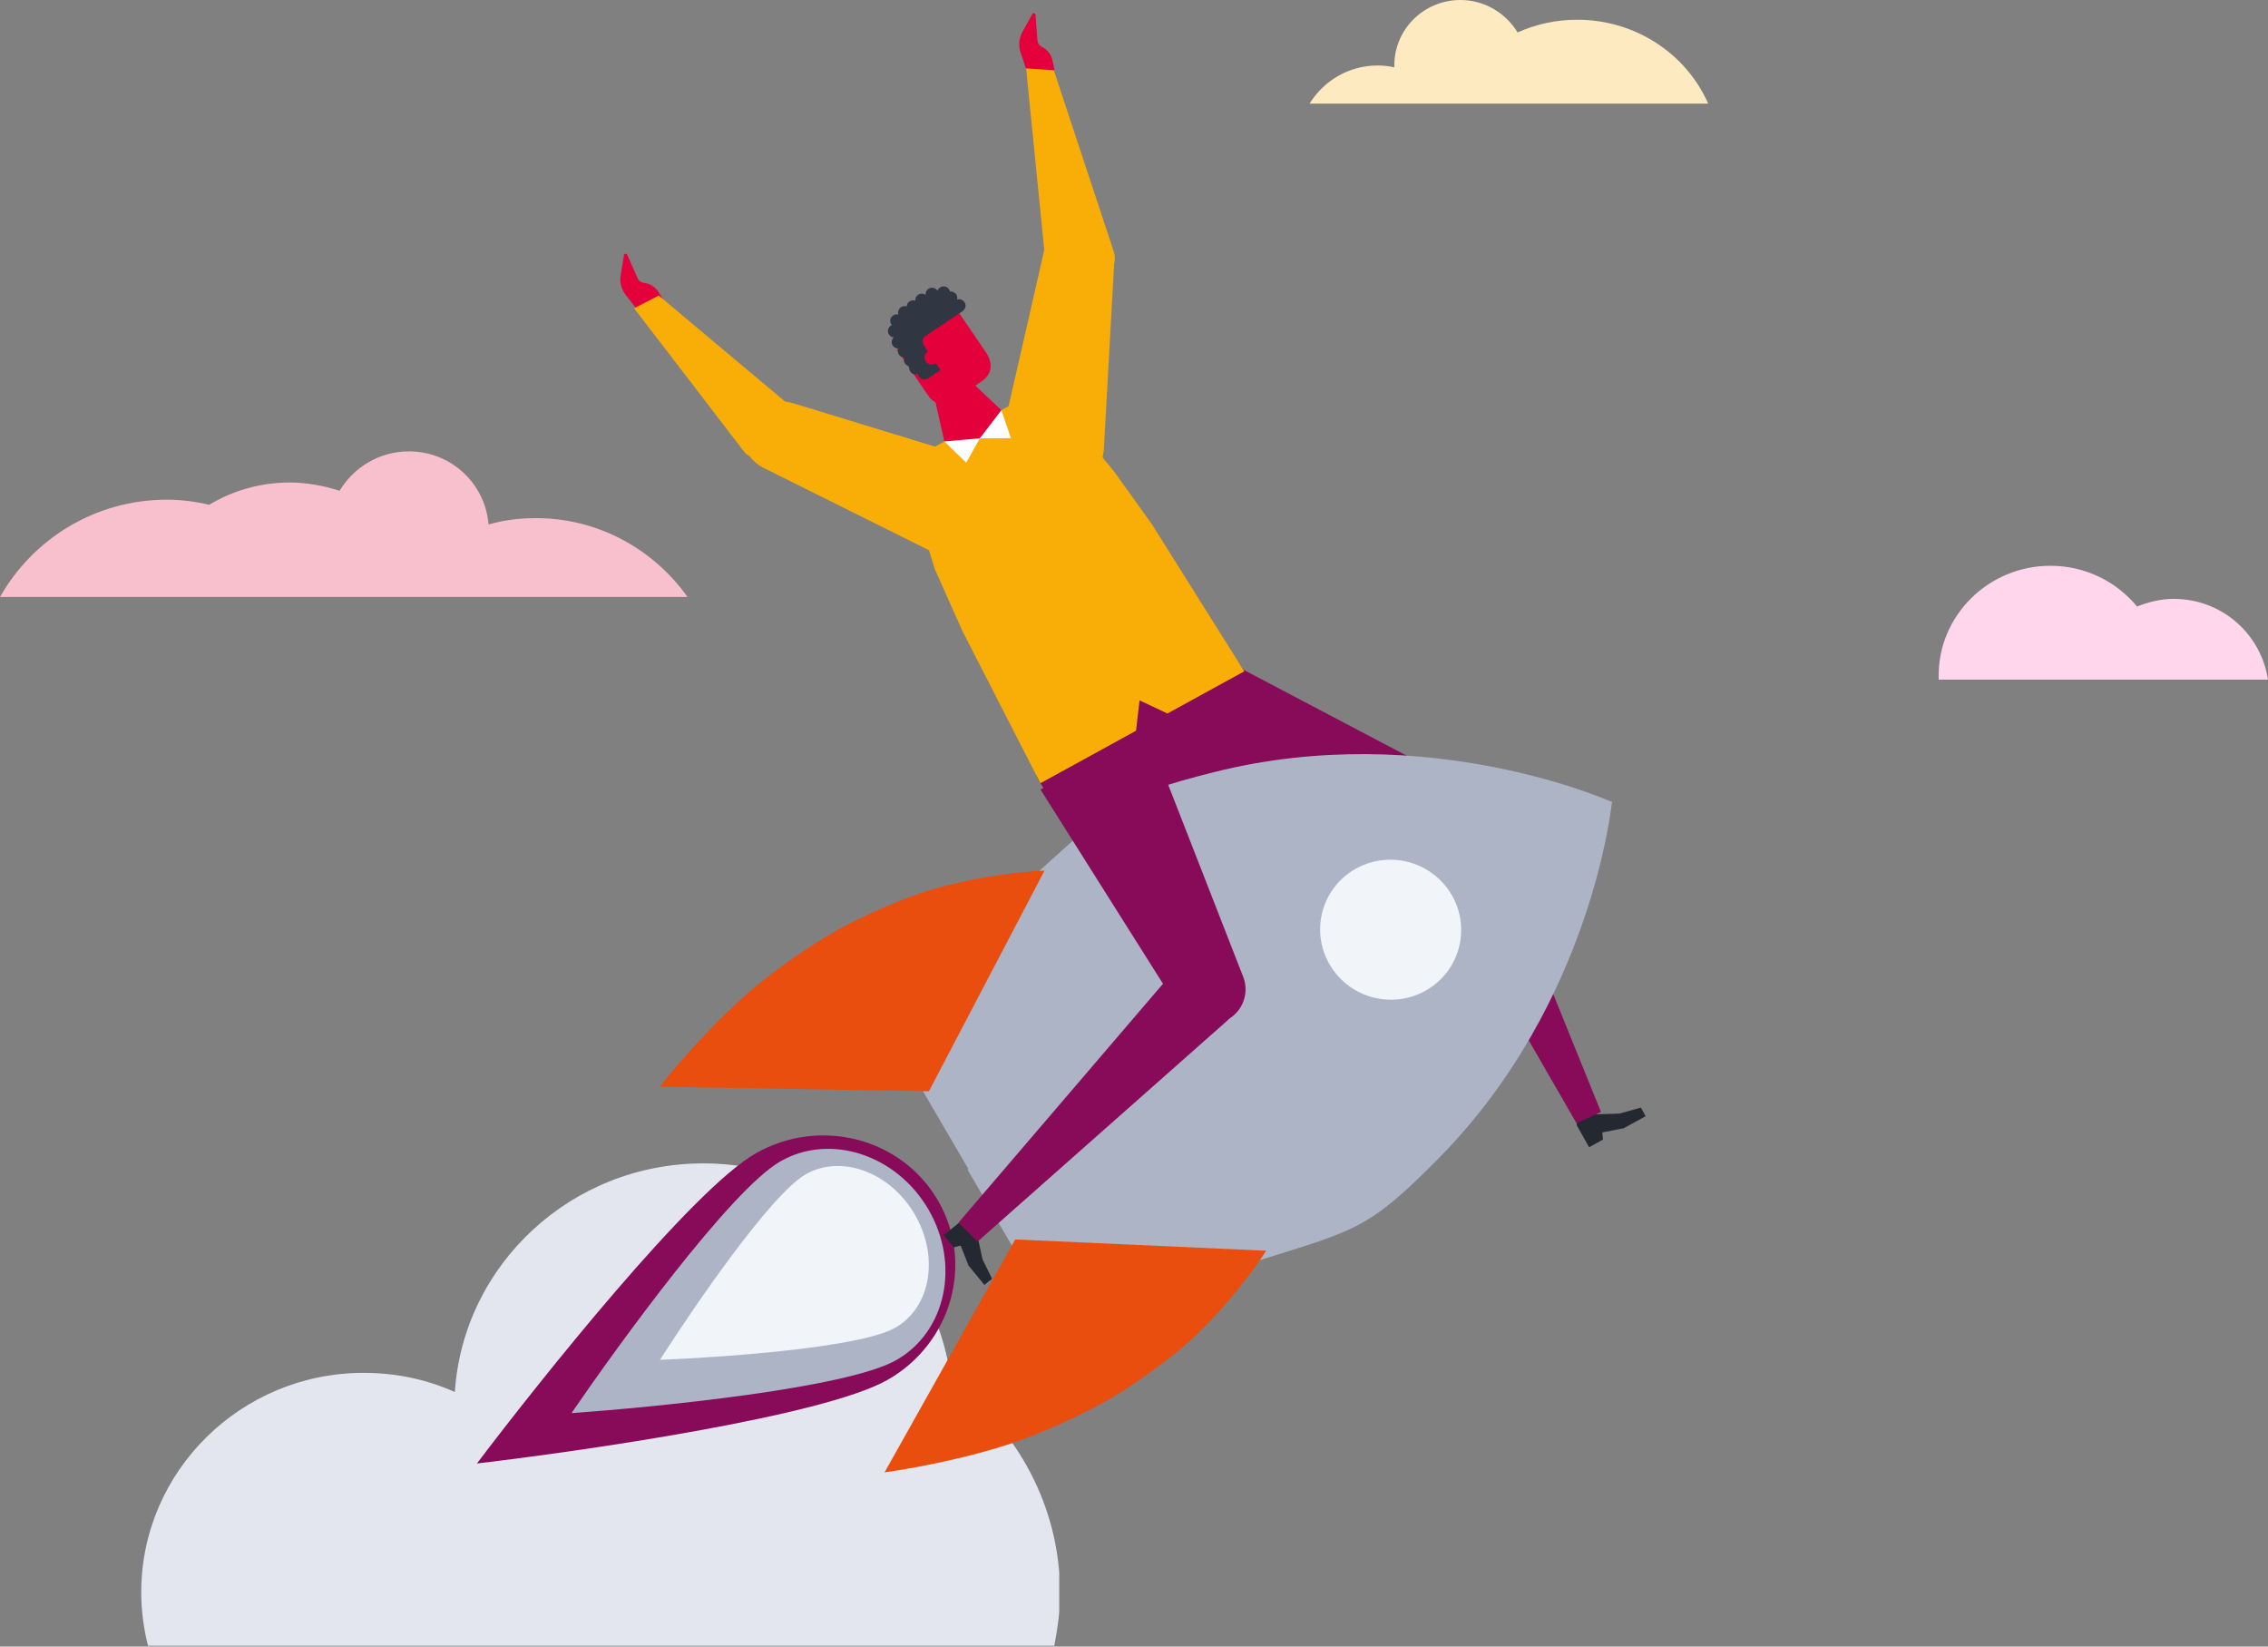 <svg width="62" height="45" viewBox="0 0 62 45" fill="none" xmlns="http://www.w3.org/2000/svg">
<rect x="0" y="0" width="62" height="45" fill="#808080" stroke="none"/>
<g clip-path="url(#clip0_58_15660)">
<path d="M28.817 45C28.909 44.521 28.979 44.042 28.979 43.54C28.979 41.169 27.8 39.048 25.998 37.725C25.582 34.395 22.716 31.795 19.227 31.795C15.623 31.795 12.665 34.555 12.434 38.044C11.671 37.702 10.839 37.52 9.938 37.52C6.587 37.52 3.861 40.211 3.861 43.518C3.861 44.019 3.93 44.521 4.046 44.977H28.817V45Z" fill="#E3E6EF"/>
</g>
<path d="M43.104 30.754L43.44 31.353L43.82 31.145L43.803 30.951C43.797 30.929 43.843 30.838 43.892 30.752C43.903 30.732 43.91 30.71 43.911 30.688C43.912 30.665 43.908 30.642 43.899 30.621C43.89 30.601 43.877 30.582 43.859 30.567C43.842 30.552 43.822 30.541 43.8 30.535C43.674 30.501 43.526 30.462 43.486 30.455C43.44 30.449 43.394 30.451 43.35 30.463C43.306 30.474 43.265 30.495 43.23 30.523C43.194 30.551 43.164 30.586 43.143 30.625C43.121 30.665 43.108 30.709 43.104 30.754V30.754Z" fill="#242831"/>
<path d="M44.279 30.434L43.653 30.453L43.374 30.409C43.334 30.402 43.292 30.405 43.253 30.419C43.207 30.437 43.167 30.468 43.14 30.51C43.113 30.551 43.1 30.6 43.102 30.649L43.107 30.751L43.807 30.948L44.384 30.835L44.398 30.818C44.424 30.787 44.441 30.751 44.449 30.712C44.456 30.673 44.454 30.632 44.443 30.594C44.431 30.556 44.41 30.521 44.382 30.493C44.353 30.465 44.318 30.444 44.28 30.432L44.279 30.434Z" fill="#242831"/>
<path d="M44.279 30.432C44.255 30.44 44.233 30.453 44.216 30.472C44.199 30.49 44.187 30.513 44.181 30.537C44.175 30.561 44.176 30.587 44.183 30.611C44.19 30.635 44.203 30.657 44.221 30.675L44.383 30.836L44.987 30.505L44.855 30.27L44.279 30.432Z" fill="#242831"/>
<path d="M38.574 22.851L43.096 30.696L43.766 30.39L40.405 22.096C40.126 21.519 39.488 21.198 38.96 21.488C38.843 21.552 38.741 21.638 38.658 21.741C38.575 21.844 38.514 21.962 38.478 22.089C38.443 22.216 38.432 22.349 38.449 22.48C38.465 22.61 38.508 22.736 38.574 22.851Z" fill="#870B58"/>
<path d="M32.262 21.129L33.671 18.136L39.917 21.422C40.149 21.544 40.324 21.75 40.408 21.996C40.491 22.242 40.476 22.511 40.365 22.747V22.747C40.267 22.954 40.097 23.12 39.885 23.213C39.674 23.306 39.435 23.32 39.214 23.252L32.262 21.129Z" fill="#870B58"/>
<path d="M34.201 20.491L30.178 22.699C29.997 22.798 29.785 22.825 29.584 22.775C29.384 22.724 29.21 22.6 29.099 22.427L28.442 21.406C28.227 21.069 28.084 20.37 28.327 20.047L28.711 19.541C29.379 18.631 31.285 17.601 32.418 17.549L32.926 17.517C33.323 17.491 33.806 18.014 34.015 18.347L34.542 19.44C34.631 19.625 34.645 19.837 34.582 20.032C34.519 20.228 34.383 20.392 34.201 20.491V20.491Z" fill="#870B58"/>
<path d="M28.826 1.907L28.77 1.644C28.752 1.564 28.716 1.489 28.664 1.426C28.612 1.362 28.546 1.311 28.47 1.277C28.439 1.259 28.412 1.234 28.393 1.203C28.374 1.173 28.363 1.138 28.36 1.102L28.307 0.392C28.304 0.385 28.3 0.378 28.294 0.373C28.287 0.367 28.28 0.364 28.272 0.362C28.264 0.36 28.256 0.36 28.248 0.362C28.24 0.364 28.233 0.368 28.227 0.374L27.94 0.891C27.897 0.973 27.872 1.063 27.864 1.156C27.857 1.249 27.869 1.342 27.899 1.43L28.066 1.933L28.161 2.056C28.195 2.099 28.239 2.133 28.289 2.157C28.339 2.18 28.394 2.192 28.449 2.19C28.504 2.189 28.559 2.175 28.607 2.149C28.656 2.124 28.698 2.087 28.73 2.042L28.826 1.907Z" fill="#E4003A"/>
<path d="M29.322 6.477C29.546 6.518 30.046 6.714 30.242 6.836C30.304 6.871 30.356 6.921 30.394 6.98C30.432 7.04 30.455 7.108 30.46 7.178L30.459 7.182L30.178 12.239C30.168 12.444 30.114 12.643 30.017 12.824C29.921 13.005 29.785 13.162 29.62 13.284V13.284C29.473 13.394 29.305 13.473 29.126 13.518C28.947 13.564 28.761 13.574 28.578 13.548C28.395 13.522 28.219 13.46 28.059 13.367C27.9 13.274 27.761 13.151 27.649 13.005C27.524 12.841 27.437 12.652 27.395 12.452C27.352 12.252 27.355 12.045 27.402 11.846L28.55 6.817C28.562 6.757 28.588 6.701 28.625 6.652C28.662 6.604 28.709 6.563 28.764 6.535C28.938 6.455 29.134 6.435 29.322 6.477V6.477Z" fill="#F8AD07"/>
<path d="M28.05 1.868L28.808 1.92L30.453 6.893L30.452 6.896C30.487 7.003 30.486 7.118 30.449 7.225C30.412 7.331 30.34 7.422 30.246 7.485C29.711 7.837 28.954 7.558 28.639 7.004L28.605 6.947C28.568 6.882 28.545 6.81 28.537 6.736L28.05 1.868Z" fill="#F8AD07"/>
<path d="M26.307 17.241L28.441 21.406L31.056 19.971L31.152 19.141L31.914 19.5L34.014 18.348L31.504 14.35L26.307 17.241Z" fill="#F8AD07"/>
<path d="M30.437 12.86L28.539 10.571L24.681 12.688L25.55 15.542L26.307 17.241C26.486 17.46 26.968 17.6 27.217 17.463L31.231 15.24C31.482 15.103 31.604 14.615 31.505 14.349L30.437 12.86Z" fill="#F8AD07"/>
<path d="M18.141 8.206L17.999 7.978C17.955 7.908 17.896 7.849 17.825 7.806C17.755 7.763 17.675 7.737 17.592 7.73C17.557 7.724 17.523 7.709 17.495 7.687C17.466 7.664 17.444 7.635 17.43 7.603L17.14 6.952C17.135 6.946 17.129 6.941 17.121 6.938C17.114 6.935 17.105 6.934 17.097 6.935C17.089 6.936 17.082 6.939 17.075 6.944C17.068 6.948 17.063 6.954 17.059 6.961L16.964 7.543C16.952 7.635 16.958 7.729 16.983 7.818C17.008 7.908 17.05 7.992 17.108 8.065L17.436 8.484L17.577 8.539C17.636 8.562 17.7 8.572 17.763 8.567C17.826 8.562 17.887 8.543 17.942 8.511C17.997 8.48 18.043 8.436 18.078 8.384C18.113 8.331 18.136 8.272 18.144 8.21L18.141 8.206Z" fill="#E4003A"/>
<path d="M20.431 11.532C20.547 11.316 20.736 11.147 20.964 11.053C21.193 10.96 21.447 10.948 21.683 11.02L26.468 12.483C26.667 12.541 26.849 12.642 27.003 12.778C27.158 12.914 27.28 13.082 27.361 13.27C27.433 13.438 27.472 13.619 27.474 13.802C27.476 13.985 27.442 14.166 27.373 14.336C27.304 14.505 27.202 14.66 27.073 14.791C26.944 14.921 26.79 15.025 26.62 15.097C26.43 15.177 26.224 15.215 26.017 15.207C25.811 15.2 25.608 15.147 25.425 15.053L20.816 12.758C20.339 12.47 20.18 11.948 20.432 11.532L20.431 11.532Z" fill="#F8AD07"/>
<path d="M17.335 8.425L18.008 8.077L21.953 11.387C22.015 11.438 22.072 11.494 22.123 11.555C22.158 11.596 22.184 11.644 22.2 11.696C22.215 11.747 22.22 11.801 22.214 11.855L22.125 12.698C22.119 12.765 22.095 12.829 22.058 12.884C22.02 12.94 21.969 12.985 21.909 13.016C21.85 13.047 21.783 13.063 21.716 13.063C21.648 13.062 21.582 13.046 21.523 13.014L20.472 12.454C20.42 12.427 20.375 12.389 20.34 12.343L17.335 8.426L17.335 8.425Z" fill="#F8AD07"/>
<path d="M27.377 11.214C27.179 11.771 26.785 11.977 26.785 11.977C26.496 12.136 25.817 12.068 25.817 12.068L25.41 10.27L26.025 9.932L27.377 11.214Z" fill="#E4003A"/>
<path d="M25.816 12.065L26.414 12.645L26.786 11.979L25.816 12.065Z" fill="white"/>
<path d="M27.375 11.21L27.635 11.975L26.786 11.979L27.375 11.21Z" fill="white"/>
<path d="M26.953 9.631L26.156 8.461L24.518 9.555L25.389 10.833C25.458 10.934 25.565 11.004 25.685 11.027C25.806 11.05 25.931 11.026 26.034 10.958L26.823 10.431C27.157 10.208 27.13 9.891 26.953 9.631Z" fill="#E4003A"/>
<path d="M26.163 8.186C26.171 8.158 26.171 8.129 26.165 8.101C26.158 8.073 26.145 8.047 26.126 8.026C26.107 8.004 26.082 7.988 26.055 7.978C26.028 7.967 25.999 7.964 25.97 7.968C25.962 7.93 25.942 7.896 25.913 7.871C25.884 7.845 25.847 7.83 25.808 7.827C25.769 7.825 25.731 7.835 25.698 7.856C25.666 7.877 25.641 7.909 25.628 7.945C25.628 7.944 25.627 7.942 25.626 7.941C25.604 7.909 25.571 7.884 25.533 7.872C25.496 7.86 25.455 7.861 25.418 7.875C25.38 7.888 25.349 7.914 25.328 7.948C25.307 7.981 25.299 8.021 25.303 8.06C25.276 8.04 25.243 8.028 25.209 8.026C25.174 8.024 25.14 8.032 25.111 8.048C25.081 8.065 25.057 8.09 25.041 8.12C25.026 8.151 25.019 8.185 25.023 8.218C24.996 8.209 24.968 8.206 24.941 8.209C24.913 8.213 24.887 8.223 24.864 8.238C24.841 8.253 24.822 8.274 24.808 8.298C24.795 8.322 24.787 8.349 24.786 8.376C24.755 8.365 24.721 8.363 24.689 8.37C24.656 8.378 24.626 8.394 24.603 8.417C24.579 8.44 24.563 8.469 24.555 8.501C24.547 8.533 24.549 8.566 24.559 8.597C24.525 8.588 24.488 8.589 24.454 8.601C24.42 8.614 24.39 8.636 24.369 8.665C24.348 8.694 24.337 8.729 24.336 8.764C24.336 8.8 24.346 8.835 24.367 8.865C24.371 8.872 24.376 8.88 24.381 8.886C24.357 8.896 24.336 8.911 24.318 8.931C24.301 8.95 24.288 8.973 24.28 8.998C24.273 9.023 24.271 9.049 24.275 9.074C24.279 9.1 24.289 9.124 24.304 9.146C24.318 9.167 24.337 9.185 24.359 9.198C24.382 9.211 24.406 9.219 24.432 9.221C24.406 9.246 24.388 9.277 24.381 9.312C24.373 9.347 24.377 9.383 24.39 9.415C24.404 9.448 24.427 9.476 24.457 9.495C24.487 9.515 24.522 9.525 24.558 9.524C24.546 9.551 24.542 9.58 24.544 9.609C24.547 9.639 24.557 9.667 24.574 9.691C24.59 9.715 24.613 9.735 24.639 9.749C24.666 9.762 24.695 9.769 24.725 9.768C24.714 9.793 24.709 9.819 24.71 9.846C24.712 9.873 24.719 9.899 24.732 9.922C24.745 9.945 24.764 9.965 24.786 9.981C24.808 9.996 24.833 10.006 24.86 10.01C24.851 10.041 24.851 10.075 24.86 10.106C24.869 10.138 24.887 10.166 24.911 10.188C24.936 10.21 24.966 10.225 24.999 10.231C25.031 10.236 25.065 10.233 25.095 10.221C25.099 10.246 25.108 10.271 25.123 10.292C25.149 10.331 25.19 10.358 25.236 10.367C25.283 10.376 25.331 10.366 25.37 10.34L25.71 10.113L25.582 9.925C25.561 9.941 25.537 9.952 25.512 9.958C25.486 9.964 25.46 9.965 25.434 9.961C25.408 9.957 25.383 9.947 25.361 9.933C25.339 9.919 25.32 9.901 25.306 9.879C25.291 9.858 25.281 9.834 25.276 9.808C25.271 9.783 25.272 9.756 25.277 9.731C25.283 9.706 25.294 9.682 25.309 9.661C25.324 9.64 25.344 9.622 25.366 9.608L25.287 9.492C25.177 9.331 25.227 9.231 25.304 9.18L26.317 8.503L26.315 8.5C26.351 8.476 26.377 8.441 26.389 8.4C26.4 8.359 26.396 8.315 26.377 8.276C26.358 8.238 26.326 8.208 26.286 8.192C26.247 8.175 26.202 8.173 26.161 8.187L26.163 8.186Z" fill="#303642"/>
<path d="M33.185 21.103C39.028 19.631 44.08 21.925 44.08 21.925L26.486 31.972L25.12 29.632C25.12 29.632 26.754 26.888 28.331 23.874C30.343 22.061 30.531 21.771 33.185 21.103Z" fill="#ADB4C6"/>
<path d="M39.329 31.656C43.545 27.384 44.066 21.907 44.066 21.907L26.45 31.966L27.816 34.306C27.816 34.306 31.039 34.277 34.469 34.431C37.066 33.613 37.414 33.596 39.329 31.656Z" fill="#ADB4C6"/>
<path d="M28.554 23.794L25.394 29.824L18.034 29.7C18.034 29.7 18.984 28.477 20.206 27.353C21.095 26.536 22.2 25.813 22.839 25.448C23.404 25.125 24.644 24.54 25.596 24.276C27.203 23.831 28.554 23.794 28.554 23.794Z" fill="#E94E0F"/>
<path d="M34.613 34.182L27.753 33.874L24.181 40.239C24.181 40.239 25.727 40.037 27.323 39.552C28.482 39.199 29.668 38.615 30.308 38.25C30.873 37.927 32.005 37.158 32.712 36.474C33.906 35.321 34.613 34.182 34.613 34.182Z" fill="#E94E0F"/>
<ellipse cx="1.92" cy="1.921" rx="1.92" ry="1.921" transform="matrix(0.504 0.864 -0.868 0.496 38.716 22.797)" fill="#F1F4F8"/>
<path d="M24.268 37.709C22.515 38.71 15.883 39.661 13.037 39.997C14.755 37.728 18.903 32.524 20.657 31.523C22.41 30.522 24.64 31.095 25.637 32.803C26.634 34.511 26.021 36.708 24.268 37.709Z" fill="#870B58"/>
<path d="M24.505 37.169C23.148 37.944 17.885 38.46 15.623 38.62C16.894 36.763 19.977 32.514 21.335 31.739C22.692 30.964 24.503 31.551 25.378 33.051C26.254 34.551 25.863 36.395 24.505 37.169Z" fill="#ADB4C6"/>
<path d="M24.475 36.286C23.506 36.839 19.685 37.099 18.041 37.164C18.92 35.789 21.058 32.646 22.027 32.093C22.996 31.54 24.33 32.03 25.006 33.188C25.682 34.345 25.445 35.733 24.475 36.286Z" fill="#F1F4F8"/>
<path d="M26.333 33.325L25.797 33.755L26.071 34.091L26.261 34.042C26.28 34.033 26.36 34.061 26.443 34.095C26.467 34.104 26.493 34.108 26.519 34.106C26.545 34.104 26.57 34.096 26.593 34.082C26.615 34.069 26.633 34.05 26.647 34.028C26.66 34.006 26.669 33.981 26.671 33.956C26.684 33.828 26.69 33.701 26.69 33.573C26.688 33.532 26.676 33.492 26.655 33.456C26.635 33.419 26.607 33.388 26.573 33.365C26.538 33.341 26.499 33.325 26.458 33.319C26.417 33.312 26.374 33.315 26.334 33.327L26.333 33.325Z" fill="#242831"/>
<path d="M26.857 34.415C26.845 34.392 26.828 34.373 26.806 34.36C26.785 34.346 26.761 34.338 26.735 34.337C26.71 34.335 26.685 34.34 26.662 34.351C26.639 34.362 26.62 34.379 26.605 34.399L26.474 34.584L26.91 35.116L27.12 34.948L26.857 34.415Z" fill="#242831"/>
<path d="M26.858 34.415L26.728 33.808L26.723 33.529C26.722 33.488 26.711 33.448 26.691 33.412C26.665 33.37 26.627 33.337 26.581 33.318C26.535 33.298 26.484 33.293 26.436 33.304L26.335 33.326L26.261 34.042L26.476 34.585L26.496 34.597C26.531 34.616 26.57 34.627 26.61 34.627C26.65 34.628 26.69 34.619 26.726 34.602C26.762 34.584 26.792 34.557 26.815 34.525C26.838 34.492 26.853 34.455 26.858 34.416L26.858 34.415Z" fill="#242831"/>
<path d="M32.102 26.525L26.202 33.415L26.722 33.934L33.535 27.907C33.641 27.813 33.725 27.698 33.783 27.569C33.841 27.441 33.87 27.301 33.869 27.16C33.868 27.019 33.837 26.88 33.777 26.752C33.718 26.624 33.631 26.511 33.524 26.418C33.424 26.332 33.307 26.266 33.182 26.225C33.056 26.184 32.923 26.168 32.791 26.177C32.658 26.187 32.529 26.223 32.411 26.283C32.293 26.342 32.188 26.425 32.102 26.525Z" fill="#870B58"/>
<path d="M31.361 19.977L28.444 21.578L32.191 27.518C32.33 27.738 32.549 27.897 32.803 27.962C33.057 28.028 33.327 27.994 33.556 27.868V27.868C33.759 27.757 33.914 27.577 33.993 27.361C34.071 27.146 34.069 26.91 33.985 26.696L31.361 19.977Z" fill="#870B58"/>
<path d="M43.117 0.539C42.538 0.539 41.994 0.66 41.486 0.886C41.17 0.365 40.59 0 39.924 0C38.923 0 38.116 0.799 38.116 1.79C38.116 1.807 38.116 1.824 38.116 1.842C37.976 1.807 37.818 1.79 37.66 1.79C36.87 1.79 36.186 2.207 35.8 2.832H38.467H39.52H41.38H46.697C46.101 1.477 44.714 0.539 43.117 0.539Z" fill="#FDEAC1"/>
<path d="M14.653 14.16C14.214 14.16 13.776 14.212 13.355 14.334C13.267 13.222 12.337 12.336 11.179 12.336C10.371 12.336 9.669 12.77 9.283 13.413C8.845 13.274 8.388 13.187 7.915 13.187C7.107 13.187 6.353 13.413 5.721 13.795C5.352 13.709 4.949 13.656 4.563 13.656C2.597 13.656 0.895 14.734 0 16.315H3.808H9.125H10.02H10.564H12.056H12.389H18.795C17.882 15.029 16.373 14.16 14.653 14.16Z" fill="#F8BFCD"/>
<path d="M56.051 15.463C57.016 15.463 57.858 15.898 58.42 16.575C58.736 16.454 59.069 16.367 59.42 16.367C60.736 16.367 61.807 17.322 62 18.573H59.122H56.858H52.998C52.998 18.539 52.998 18.521 52.998 18.486C52.98 16.836 54.349 15.463 56.051 15.463Z" fill="#FFD6EB"/>
<defs>
<clipPath id="clip0_58_15660">
<rect width="25.095" height="13.205" fill="white" transform="translate(3.861 31.795)"/>
</clipPath>
</defs>
</svg>
